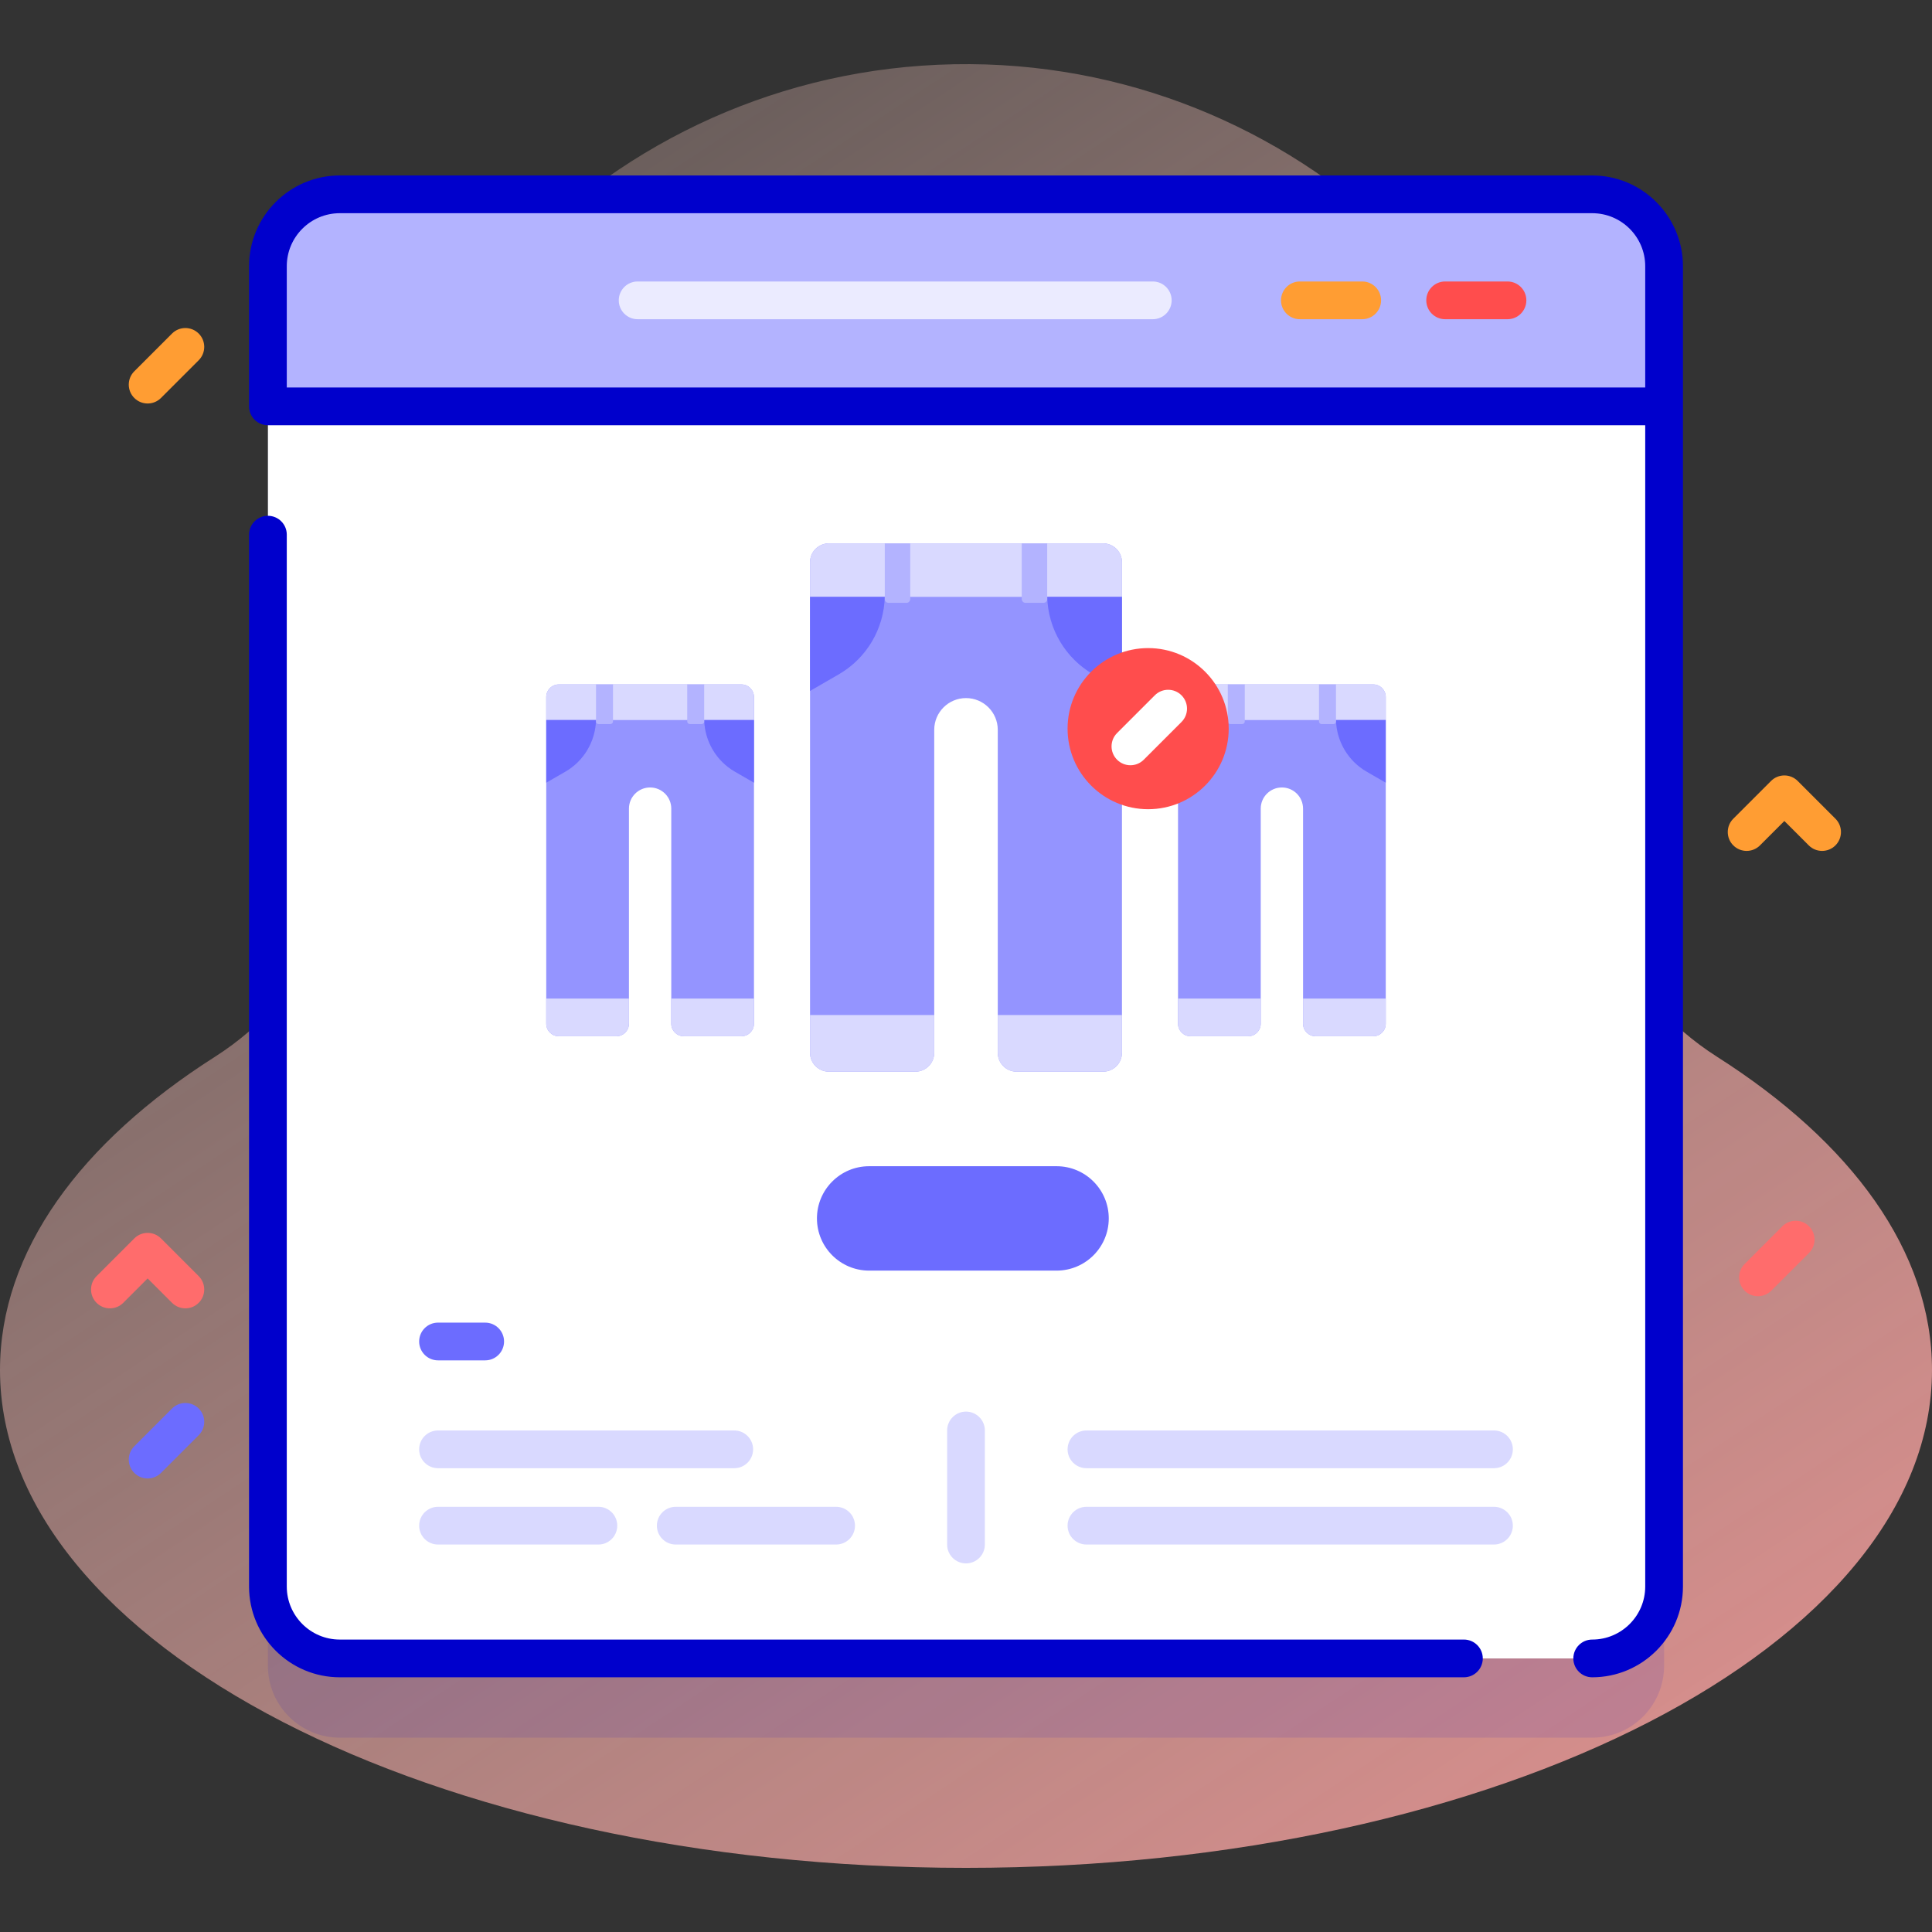 <svg id="Capa_1" enable-background="new 0 0 512 512" height="512" viewBox="0 0 512 512" width="512" xmlns="http://www.w3.org/2000/svg" xmlns:xlink="http://www.w3.org/1999/xlink"><rect x="0" y="0" width="512" height="512" fill="#333333" stroke="none"/><linearGradient id="SVGID_1_" gradientUnits="userSpaceOnUse" x1="484.555" x2="-53.445" y1="672.3" y2="-139.701"><stop offset=".002" stop-color="#ff9494"/><stop offset=".992" stop-color="#ffe8dc" stop-opacity="0"/></linearGradient><path d="m419.843 204.806c1.055-7.758 1.571-15.687 1.509-23.748-.692-90.025-74.256-163.486-164.281-164.057-91.815-.581-166.428 73.673-166.428 165.354 0 7.615.516 15.109 1.513 22.45 4.043 29.747-9.887 59.143-35.212 75.263-35.611 22.668-56.944 51.54-56.944 82.98 0 72.876 114.615 131.954 256 131.954s256-59.078 256-131.954c0-31.44-21.334-60.312-56.946-82.98-25.325-16.12-39.254-45.516-35.211-75.262z" fill="url(#SVGID_1_)"/><path d="m421.952 460.5h-331.904c-10.52 0-19.048-8.528-19.048-19.048v-349.904c0-10.52 8.528-19.048 19.048-19.048h331.905c10.52 0 19.048 8.528 19.048 19.048v349.905c-.001 10.519-8.529 19.047-19.049 19.047z" fill="#00c" opacity=".1"/><path d="m421.952 439.5h-331.904c-10.52 0-19.048-8.528-19.048-19.048v-349.904c0-10.52 8.528-19.048 19.048-19.048h331.905c10.52 0 19.048 8.528 19.048 19.048v349.905c-.001 10.519-8.529 19.047-19.049 19.047z" fill="#fff"/><path d="m441 107.69v-37.142c0-10.52-8.528-19.048-19.048-19.048h-331.904c-10.52 0-19.048 8.528-19.048 19.048v37.143h370z" fill="#b3b3ff"/><path d="m421.952 46.5h-331.904c-13.26 0-24.048 10.788-24.048 24.048v37.143c0 2.761 2.239 5 5 5h365v307.762c0 7.746-6.302 14.048-14.048 14.048-2.762 0-5 2.239-5 5s2.238 5 5 5c13.26 0 24.048-10.788 24.048-24.048v-349.905c0-13.26-10.788-24.048-24.048-24.048zm-345.952 56.19v-32.142c0-7.746 6.302-14.048 14.048-14.048h331.904c7.746 0 14.048 6.302 14.048 14.048v32.143h-360z" fill="#00c"/><path d="m387.952 434.5h-297.904c-7.746 0-14.048-6.302-14.048-14.048v-278.761c0-2.761-2.239-5-5-5s-5 2.239-5 5v278.761c0 13.26 10.788 24.048 24.048 24.048h297.904c2.762 0 5-2.239 5-5s-2.238-5-5-5z" fill="#00c"/><path d="m399.5 84.595h-16.52c-2.762 0-5-2.239-5-5s2.238-5 5-5h16.52c2.762 0 5 2.239 5 5s-2.238 5-5 5z" fill="#ff4d4d"/><path d="m361 84.595h-16.52c-2.762 0-5-2.239-5-5s2.238-5 5-5h16.52c2.762 0 5 2.239 5 5s-2.238 5-5 5z" fill="#ff9d33"/><path d="m305.5 84.595h-136.52c-2.762 0-5-2.239-5-5s2.238-5 5-5h136.52c2.762 0 5 2.239 5 5s-2.238 5-5 5z" fill="#ebebff"/><g fill="#d9d9ff"><path d="m256 414.316c-2.761 0-5-2.239-5-5v-30.226c0-2.761 2.239-5 5-5 2.762 0 5 2.239 5 5v30.226c0 2.762-2.238 5-5 5z"/><path d="m158.58 409.317h-42.5c-2.762 0-5-2.239-5-5s2.238-5 5-5h42.5c2.762 0 5 2.239 5 5s-2.238 5-5 5z"/><path d="m221.58 409.317h-42.5c-2.762 0-5-2.239-5-5s2.238-5 5-5h42.5c2.762 0 5 2.239 5 5s-2.238 5-5 5z"/><path d="m194.58 389.09h-78.5c-2.762 0-5-2.239-5-5s2.238-5 5-5h78.5c2.762 0 5 2.239 5 5s-2.238 5-5 5z"/><path d="m395.92 409.317h-108c-2.762 0-5-2.239-5-5s2.238-5 5-5h108c2.762 0 5 2.239 5 5s-2.238 5-5 5z"/><path d="m395.92 389.09h-108c-2.762 0-5-2.239-5-5s2.238-5 5-5h108c2.762 0 5 2.239 5 5s-2.238 5-5 5z"/></g><path d="m128.58 360.51h-12.5c-2.762 0-5-2.239-5-5s2.238-5 5-5h12.5c2.762 0 5 2.239 5 5s-2.238 5-5 5z" fill="#6c6cff"/><path d="m216.5 322.892c0 7.64 6.193 13.833 13.833 13.833h49.667c7.64 0 13.833-6.193 13.833-13.833 0-7.64-6.193-13.833-13.833-13.833h-49.667c-7.639 0-13.833 6.194-13.833 13.833z" fill="#6c6cff"/><path d="m214.667 148.998v130.002c0 2.761 2.239 5 5 5h22.913c2.761 0 5-2.239 5-5v-85.58c0-4.65 3.77-8.42 8.42-8.42 4.65 0 8.42 3.77 8.42 8.42v85.58c0 2.761 2.239 5 5 5h22.913c2.761 0 5-2.239 5-5v-130.002c0-2.761-2.239-5-5-5h-72.667c-2.761 0-4.999 2.238-4.999 5z" fill="#9494ff"/><path d="m297.333 158.167v-9.169c0-2.761-2.239-5-5-5h-72.667c-2.761 0-5 2.239-5 5v9.169z" fill="#d9d9ff"/><path d="m214.667 269v10c0 2.761 2.239 5 5 5h22.913c2.761 0 5-2.239 5-5v-10z" fill="#d9d9ff"/><path d="m264.42 269v10c0 2.761 2.239 5 5 5h22.913c2.761 0 5-2.239 5-5v-10z" fill="#d9d9ff"/><path d="m277.521 158.167c.218 8.505 4.822 16.295 12.219 20.56l7.59 4.38v-24.94z" fill="#6c6cff"/><path d="m234.476 158.167c-.218 8.505-4.822 16.295-12.219 20.56l-7.59 4.38v-24.94z" fill="#6c6cff"/><path d="m240.226 159.762h-4.75c-.552 0-1-.448-1-1v-14.764h6.75v14.764c0 .552-.448 1-1 1z" fill="#b3b3ff"/><path d="m276.521 159.762h-4.75c-.552 0-1-.448-1-1v-14.764h6.75v14.764c0 .552-.448 1-1 1z" fill="#b3b3ff"/><path d="m312.187 184.71v86.58c0 1.839 1.491 3.33 3.33 3.33h15.26c1.839 0 3.33-1.491 3.33-3.33v-56.995c0-3.097 2.511-5.608 5.608-5.608 3.097 0 5.608 2.511 5.608 5.608v56.995c0 1.839 1.491 3.33 3.33 3.33h15.26c1.839 0 3.33-1.491 3.33-3.33v-86.58c0-1.839-1.491-3.33-3.33-3.33h-48.395c-1.841 0-3.331 1.491-3.331 3.33z" fill="#9494ff"/><path d="m367.242 190.816v-6.106c0-1.839-1.491-3.33-3.33-3.33h-48.395c-1.839 0-3.33 1.491-3.33 3.33v6.106z" fill="#d9d9ff"/><path d="m312.187 264.63v6.66c0 1.839 1.491 3.33 3.33 3.33h15.26c1.839 0 3.33-1.491 3.33-3.33v-6.66z" fill="#d9d9ff"/><path d="m345.322 264.63v6.66c0 1.839 1.491 3.33 3.33 3.33h15.26c1.839 0 3.33-1.491 3.33-3.33v-6.66z" fill="#d9d9ff"/><path d="m354.047 190.816c.145 5.664 3.211 10.853 8.138 13.693l5.055 2.917v-16.61z" fill="#6c6cff"/><path d="m325.379 190.816c-.145 5.664-3.211 10.853-8.138 13.693l-5.055 2.917v-16.61z" fill="#6c6cff"/><path d="m329.209 191.879h-3.163c-.368 0-.666-.298-.666-.666v-9.833h4.495v9.833c0 .368-.299.666-.666.666z" fill="#b3b3ff"/><path d="m353.381 191.879h-3.163c-.368 0-.666-.298-.666-.666v-9.833h4.495v9.833c0 .368-.298.666-.666.666z" fill="#b3b3ff"/><path d="m144.758 184.71v86.58c0 1.839 1.491 3.33 3.33 3.33h15.26c1.839 0 3.33-1.491 3.33-3.33v-56.995c0-3.097 2.511-5.608 5.608-5.608 3.097 0 5.608 2.511 5.608 5.608v56.995c0 1.839 1.491 3.33 3.33 3.33h15.26c1.839 0 3.33-1.491 3.33-3.33v-86.58c0-1.839-1.491-3.33-3.33-3.33h-48.395c-1.84 0-3.331 1.491-3.331 3.33z" fill="#9494ff"/><path d="m199.813 190.816v-6.106c0-1.839-1.491-3.33-3.33-3.33h-48.395c-1.839 0-3.33 1.491-3.33 3.33v6.106z" fill="#d9d9ff"/><path d="m144.758 264.63v6.66c0 1.839 1.491 3.33 3.33 3.33h15.26c1.839 0 3.33-1.491 3.33-3.33v-6.66z" fill="#d9d9ff"/><path d="m177.894 264.63v6.66c0 1.839 1.491 3.33 3.33 3.33h15.26c1.839 0 3.33-1.491 3.33-3.33v-6.66z" fill="#d9d9ff"/><path d="m186.619 190.816c.145 5.664 3.211 10.853 8.138 13.693l5.055 2.917v-16.61z" fill="#6c6cff"/><path d="m157.951 190.816c-.145 5.664-3.211 10.853-8.138 13.693l-5.055 2.917v-16.61z" fill="#6c6cff"/><path d="m161.78 191.879h-3.163c-.368 0-.666-.298-.666-.666v-9.833h4.495v9.833c0 .368-.298.666-.666.666z" fill="#b3b3ff"/><path d="m185.953 191.879h-3.163c-.368 0-.666-.298-.666-.666v-9.833h4.495v9.833c0 .368-.299.666-.666.666z" fill="#b3b3ff"/><circle cx="304.27" cy="193.1" fill="#ff4d4d" r="21.35"/><path d="m299.572 202.798c-1.279 0-2.56-.488-3.535-1.464-1.953-1.953-1.953-5.119 0-7.071l10-10c1.951-1.952 5.119-1.952 7.07 0 1.953 1.953 1.953 5.119 0 7.071l-10 10c-.975.976-2.255 1.464-3.535 1.464z" fill="#fff"/><path d="m39.125 106.931c-1.28 0-2.559-.488-3.536-1.464-1.953-1.953-1.953-5.119 0-7.071l10-10c1.953-1.952 5.118-1.952 7.071 0 1.953 1.953 1.953 5.119 0 7.071l-10 10c-.976.976-2.255 1.464-3.535 1.464z" fill="#ff9d33"/><path d="m465.875 343.51c-1.279 0-2.56-.488-3.535-1.464-1.953-1.953-1.953-5.119 0-7.071l10-10c1.951-1.952 5.119-1.952 7.07 0 1.953 1.953 1.953 5.119 0 7.071l-10 10c-.975.976-2.256 1.464-3.535 1.464z" fill="#ff6c6c"/><path d="m49.125 346.726c-1.28 0-2.559-.488-3.536-1.464l-6.464-6.464-6.464 6.464c-1.953 1.952-5.118 1.952-7.071 0-1.953-1.953-1.953-5.119 0-7.071l10-10c1.953-1.952 5.118-1.952 7.071 0l10 10c1.953 1.953 1.953 5.119 0 7.071-.977.975-2.256 1.464-3.536 1.464z" fill="#ff6c6c"/><path d="m482.875 225.5c-1.279 0-2.56-.488-3.535-1.464l-6.465-6.464-6.465 6.464c-1.951 1.952-5.119 1.952-7.07 0-1.953-1.953-1.953-5.119 0-7.071l10-10c1.951-1.952 5.119-1.952 7.07 0l10 10c1.953 1.953 1.953 5.119 0 7.071-.975.976-2.256 1.464-3.535 1.464z" fill="#ff9d33"/><path d="m39.125 391.807c-1.28 0-2.559-.488-3.536-1.464-1.953-1.953-1.953-5.119 0-7.071l10-10c1.953-1.952 5.118-1.952 7.071 0 1.953 1.953 1.953 5.119 0 7.071l-10 10c-.976.975-2.255 1.464-3.535 1.464z" fill="#6c6cff"/></svg>